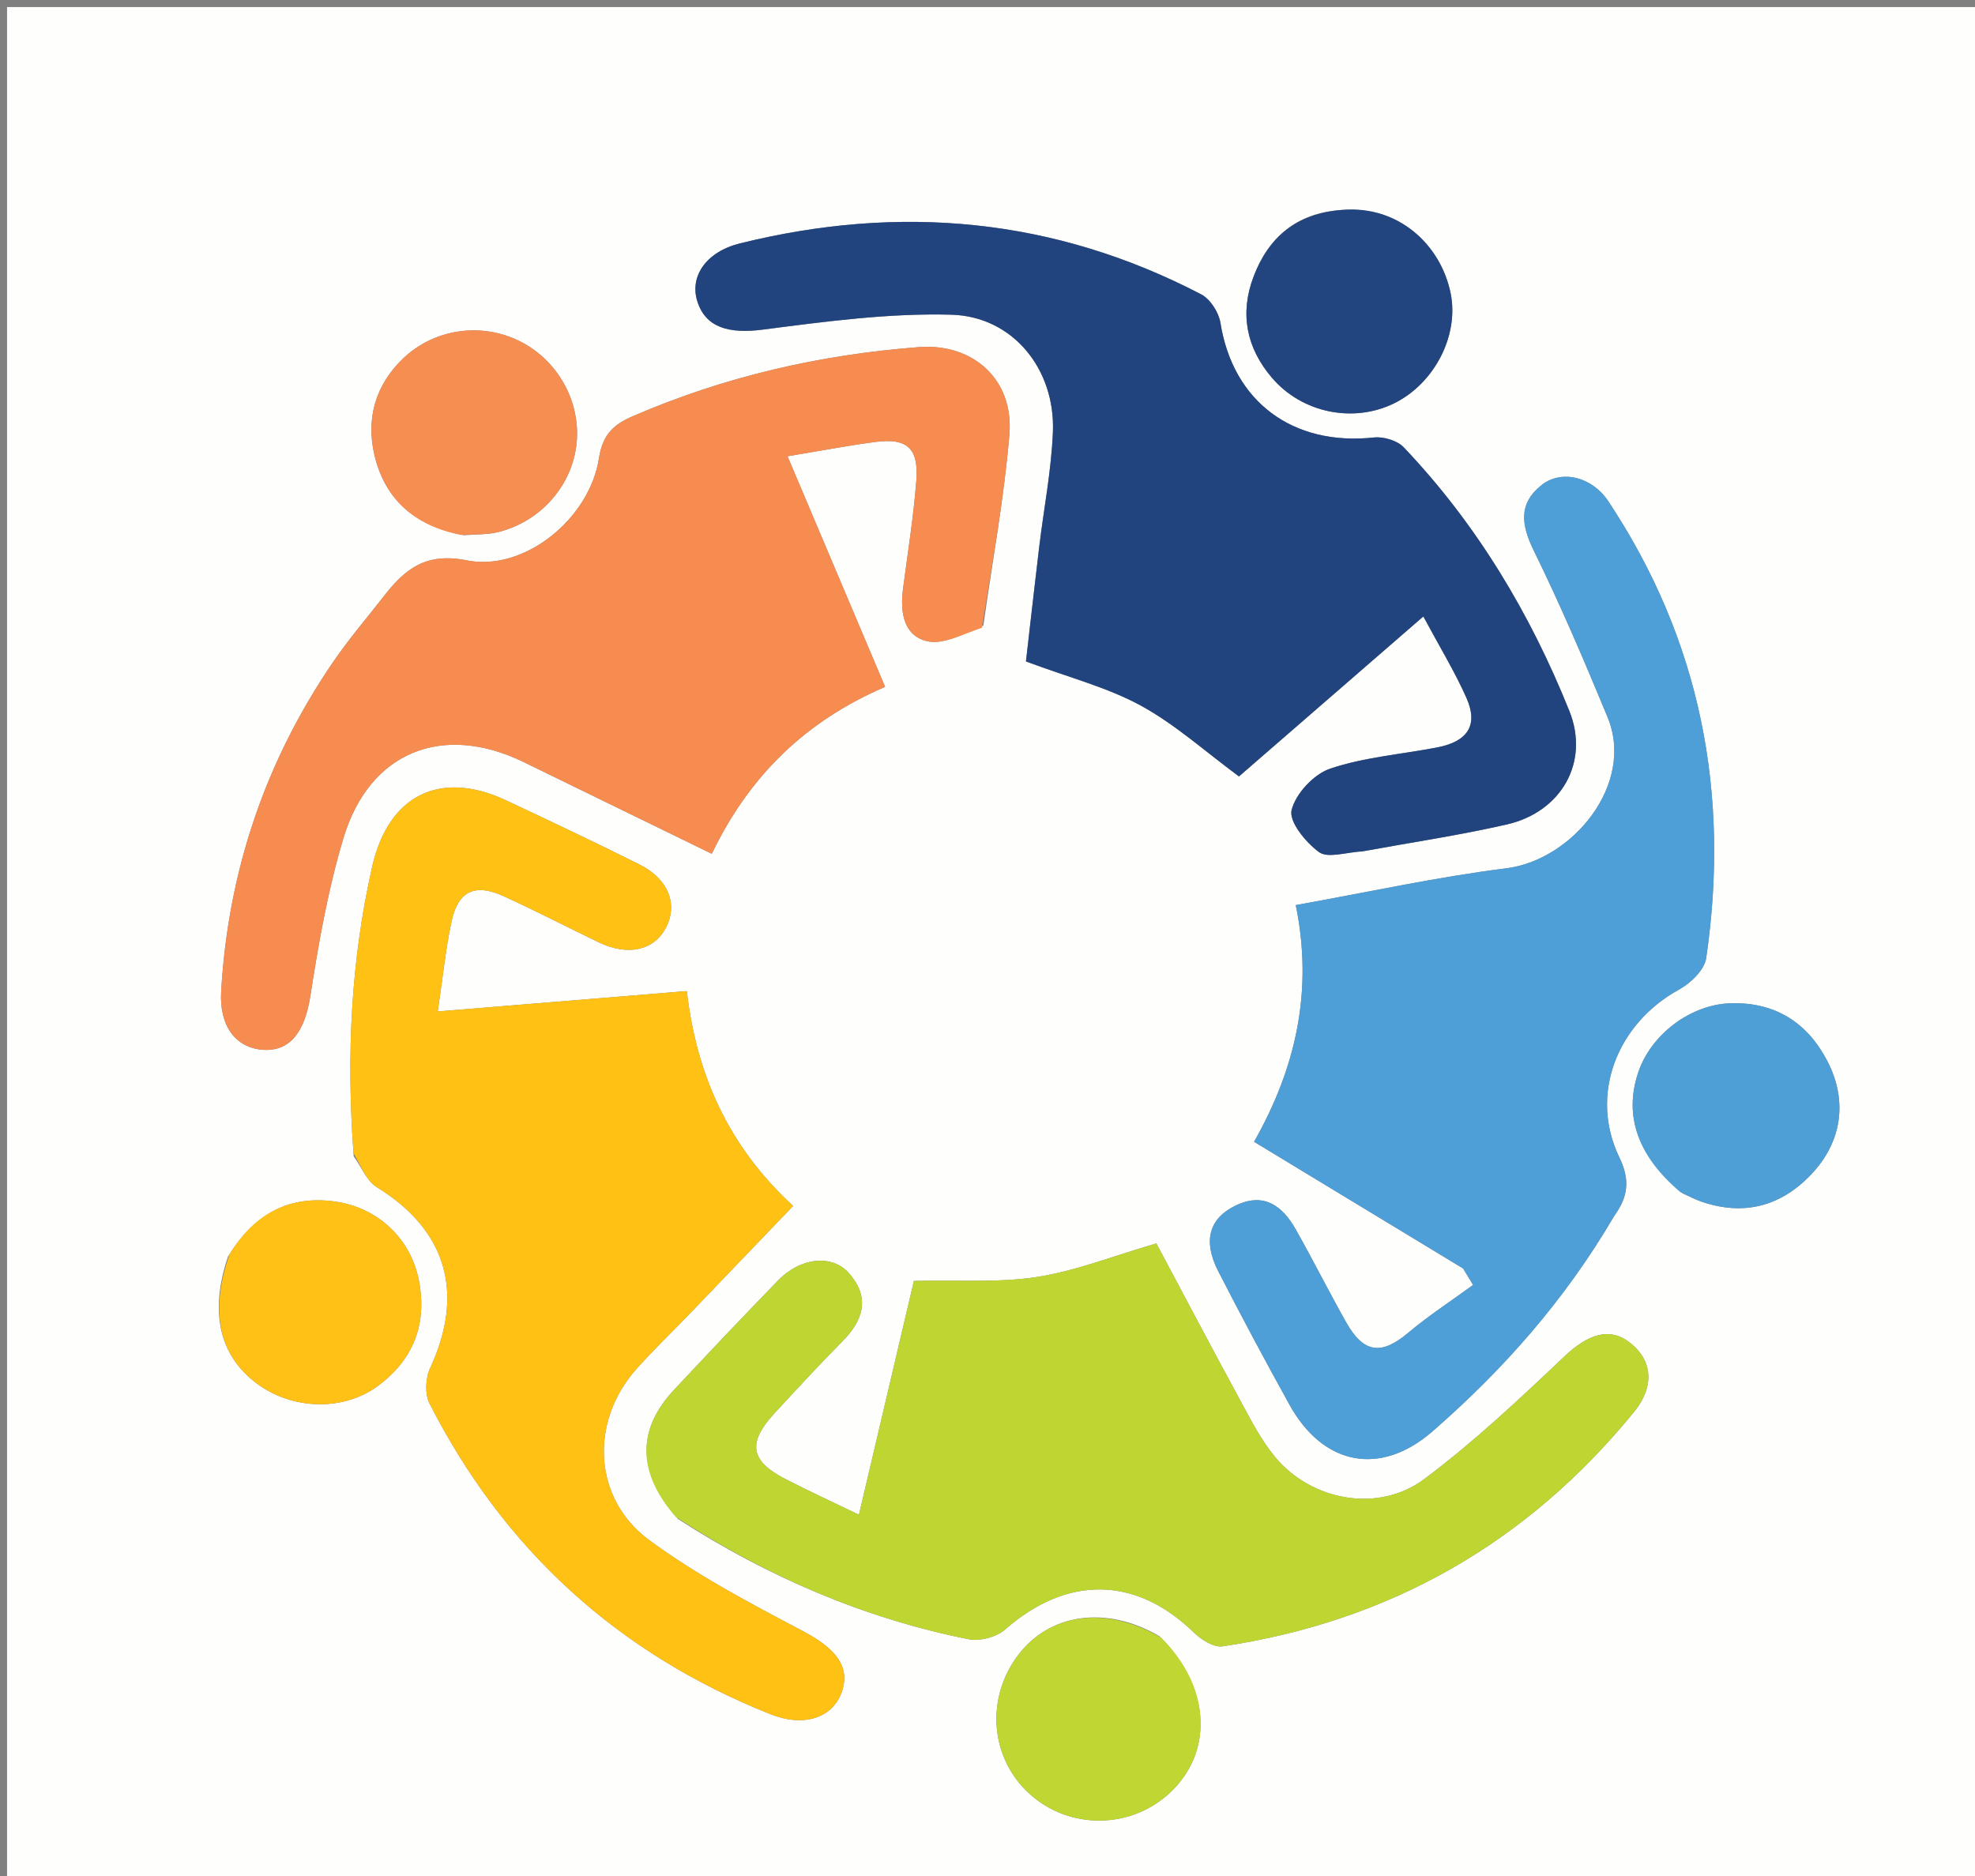 <svg version="1.1" id="Layer_1" xmlns="http://www.w3.org/2000/svg" xmlns:xlink="http://www.w3.org/1999/xlink" x="0px" y="0px"
	 width="100%" viewBox="0 0 280 266" enable-background="new 0 0 280 266" xml:space="preserve">
<rect x="0" y="0" width="280" height="266" fill="#808080" stroke="none"/>
<path fill="#FEFEFD" opacity="1" stroke="none" 
	d="
M166,267 
	C110.667,267 55.833,267 1,267 
	C1,178.333 1,89.667 1,1 
	C94.333,1 187.667,1 281,1 
	C281,89.667 281,178.333 281,267 
	C242.833,267 204.667,267 166,267 
M193.531,120.656 
	C200.239,119.423 206.999,118.42 213.64,116.898 
	C221.365,115.128 225.392,108.049 222.496,100.825 
	C216.944,86.979 209.348,74.302 199.017,63.431 
	C198.099,62.465 196.156,61.881 194.787,62.03 
	C183.264,63.279 174.8,56.94 173.024,45.773 
	C172.788,44.293 171.584,42.41 170.295,41.738 
	C149.461,30.872 127.569,28.9 104.905,34.51 
	C100.127,35.693 97.772,39.156 98.841,42.654 
	C100.002,46.453 103.319,47.361 108.154,46.735 
	C117.01,45.589 125.978,44.381 134.861,44.621 
	C143.622,44.857 149.627,52.377 149.272,61.247 
	C149.053,66.711 147.979,72.138 147.326,77.586 
	C146.647,83.258 146.012,88.934 145.452,93.788 
	C151.611,96.088 157.005,97.465 161.74,100.049 
	C166.611,102.707 170.838,106.543 175.653,110.089 
	C184.066,102.789 192.676,95.317 201.79,87.408 
	C204.074,91.672 206.239,95.206 207.904,98.961 
	C209.612,102.812 208.1,105.141 203.749,105.979 
	C198.685,106.955 193.44,107.355 188.599,108.979 
	C186.27,109.76 183.687,112.528 183.113,114.863 
	C182.709,116.504 185.12,119.455 187,120.822 
	C188.242,121.726 190.771,120.859 193.531,120.656 
M50.142,163.941 
	C51.22,165.431 51.979,167.435 53.425,168.329 
	C63.321,174.443 65.932,183.32 60.962,194.029 
	C60.312,195.428 60.221,197.682 60.9,199.015 
	C71.458,219.739 87.606,234.438 109.216,243.053 
	C114.011,244.964 118.065,243.556 119.34,239.895 
	C120.602,236.273 118.448,233.713 113.81,231.267 
	C106.35,227.332 98.792,223.359 92.037,218.371 
	C84.018,212.452 83.603,201.537 90.237,194.097 
	C92.674,191.364 95.328,188.825 97.868,186.184 
	C102.667,181.194 107.455,176.194 112.443,170.994 
	C103.29,162.564 98.753,152.435 97.372,140.526 
	C85.451,141.501 73.995,142.438 62.061,143.414 
	C62.792,138.507 63.181,134.523 64.018,130.636 
	C64.949,126.32 67.346,125.217 71.403,127.073 
	C75.939,129.148 80.378,131.435 84.87,133.607 
	C89.007,135.606 92.73,134.779 94.419,131.518 
	C96.141,128.192 94.749,124.618 90.658,122.574 
	C84.412,119.455 78.1,116.464 71.78,113.497 
	C62.349,109.068 55.054,112.779 52.765,122.88 
	C49.758,136.152 49.085,149.548 50.142,163.941 
M228.911,172.323 
	C230.801,169.716 231.148,167.353 229.576,164.1 
	C225.286,155.221 229.229,145.148 238.05,140.306 
	C239.693,139.405 241.648,137.517 241.891,135.855 
	C245.295,112.571 241.127,90.815 227.997,71.05 
	C225.695,67.586 221.354,66.539 218.537,68.79 
	C215.24,71.425 215.664,74.437 217.458,78.092 
	C221.246,85.811 224.623,93.742 227.91,101.693 
	C231.834,111.185 222.941,121.941 213.551,123.117 
	C203.702,124.351 193.968,126.501 183.702,128.336 
	C186.194,140.452 183.741,151.398 177.79,161.895 
	C187.944,168.049 197.686,173.954 207.427,179.859 
	C207.9,180.637 208.372,181.416 208.845,182.195 
	C205.747,184.457 202.514,186.56 199.585,189.023 
	C195.854,192.159 193.327,191.889 190.859,187.509 
	C188.41,183.162 186.167,178.699 183.72,174.351 
	C181.802,170.943 179.14,168.977 175.093,170.975 
	C171.408,172.793 170.523,175.971 172.709,180.239 
	C175.968,186.603 179.345,192.91 182.806,199.166 
	C187.578,207.794 195.694,209.41 203.124,202.927 
	C213.08,194.238 221.808,184.434 228.911,172.323 
M139.416,88.684 
	C140.686,79.654 142.355,70.658 143.105,61.585 
	C143.744,53.862 137.995,48.633 130.284,49.218 
	C116.259,50.28 102.712,53.395 89.756,58.998 
	C86.956,60.21 85.438,61.603 84.913,64.988 
	C83.579,73.569 74.323,81.087 66.174,79.454 
	C60.397,78.297 57.448,80.651 54.479,84.462 
	C52.025,87.611 49.414,90.654 47.17,93.946 
	C37.581,108.017 32.329,123.599 31.354,140.601 
	C31.073,145.488 33.434,148.635 37.376,148.857 
	C41.238,149.075 43.241,146.125 44.004,141.195 
	C45.166,133.677 46.507,126.113 48.688,118.844 
	C52.368,106.577 62.746,102.452 74.259,108.064 
	C83.021,112.335 91.782,116.608 100.91,121.058 
	C106.202,110.069 114.113,102.29 125.484,97.388 
	C120.881,86.511 116.399,75.917 111.649,64.694 
	C116.303,63.925 120.175,63.185 124.076,62.666 
	C128.582,62.067 130.268,63.538 129.908,68.152 
	C129.508,73.285 128.691,78.387 128.022,83.498 
	C127.598,86.734 128.06,90.105 131.419,90.913 
	C133.688,91.458 136.453,89.938 139.416,88.684 
M96.108,215.371 
	C108.807,223.557 122.476,229.454 137.308,232.426 
	C138.913,232.748 141.273,232.125 142.5,231.048 
	C151.253,223.36 161.008,223.459 169.225,231.448 
	C170.279,232.473 172.064,233.624 173.32,233.436 
	C197.033,229.894 216.523,218.774 231.668,200.189 
	C234.632,196.553 234.229,192.907 231.196,190.469 
	C228.225,188.082 225.159,189.125 221.695,192.415 
	C215.339,198.452 208.905,204.5 201.897,209.733 
	C195.413,214.575 185.938,212.826 180.753,206.565 
	C178.766,204.166 177.314,201.293 175.812,198.53 
	C171.711,190.985 167.713,183.384 163.942,176.308 
	C157.836,178.084 152.539,180.205 147.046,181.06 
	C141.601,181.906 135.958,181.477 129.565,181.627 
	C127.189,191.735 124.556,202.94 121.774,214.776 
	C117.77,212.839 114.473,211.332 111.258,209.666 
	C106.336,207.115 105.953,204.549 109.817,200.367 
	C112.976,196.948 116.132,193.521 119.407,190.214 
	C122.394,187.199 123.403,184.026 120.391,180.561 
	C117.996,177.805 113.505,178.267 110.314,181.554 
	C105.331,186.685 100.408,191.876 95.528,197.106 
	C90.268,202.744 90.32,208.818 96.108,215.371 
M189.915,29.793 
	C183.779,30.259 179.829,33.659 177.718,39.226 
	C175.73,44.468 176.707,49.346 180.343,53.587 
	C184.593,58.544 191.797,60.01 197.561,57.231 
	C203.284,54.472 206.894,47.651 205.658,41.573 
	C204.269,34.744 198.295,29.071 189.915,29.793 
M65.784,75.892 
	C67.427,75.75 69.125,75.827 70.703,75.427 
	C76.767,73.888 81.204,68.704 81.755,62.745 
	C82.297,56.883 79.078,51.116 73.759,48.419 
	C68.306,45.653 61.595,46.575 57.14,50.837 
	C53.214,54.593 51.875,59.369 53.082,64.51 
	C54.533,70.689 58.641,74.528 65.784,75.892 
M32.32,178.185 
	C29.681,186.022 31.071,192.17 36.382,196.149 
	C41.461,199.953 48.71,200.118 53.597,196.496 
	C58.645,192.753 60.564,187.684 59.394,181.593 
	C58.258,175.677 53.626,171.211 47.463,170.361 
	C41.112,169.486 36.107,171.971 32.32,178.185 
M238.562,169.22 
	C239.469,169.62 240.353,170.091 241.289,170.409 
	C247.253,172.433 252.47,171.03 256.738,166.563 
	C261.143,161.953 261.993,156.095 259.071,150.457 
	C256.241,144.999 251.675,142.077 245.384,142.252 
	C239.69,142.41 234.037,146.675 232.239,152.104 
	C230.216,158.212 232.131,163.879 238.562,169.22 
M164.363,231.996 
	C156.888,227.628 148.853,228.711 144.329,234.697 
	C139.875,240.59 140.321,248.675 145.381,253.796 
	C151.135,259.619 160.619,259.586 166.346,253.723 
	C172.044,247.889 171.459,239.039 164.363,231.996 
z"/>
<path fill="#21447E" opacity="1" stroke="none" 
	d="
M193.128,120.721 
	C190.771,120.859 188.242,121.726 187,120.822 
	C185.12,119.455 182.709,116.504 183.113,114.863 
	C183.687,112.528 186.27,109.76 188.599,108.979 
	C193.44,107.355 198.685,106.955 203.749,105.979 
	C208.1,105.141 209.612,102.812 207.904,98.961 
	C206.239,95.206 204.074,91.672 201.79,87.408 
	C192.676,95.317 184.066,102.789 175.653,110.089 
	C170.838,106.543 166.611,102.707 161.74,100.049 
	C157.005,97.465 151.611,96.088 145.452,93.788 
	C146.012,88.934 146.647,83.258 147.326,77.586 
	C147.979,72.138 149.053,66.711 149.272,61.247 
	C149.627,52.377 143.622,44.857 134.861,44.621 
	C125.978,44.381 117.01,45.589 108.154,46.735 
	C103.319,47.361 100.002,46.453 98.841,42.654 
	C97.772,39.156 100.127,35.693 104.905,34.51 
	C127.569,28.9 149.461,30.872 170.295,41.738 
	C171.584,42.41 172.788,44.293 173.024,45.773 
	C174.8,56.94 183.264,63.279 194.787,62.03 
	C196.156,61.881 198.099,62.465 199.017,63.431 
	C209.348,74.302 216.944,86.979 222.496,100.825 
	C225.392,108.049 221.365,115.128 213.64,116.898 
	C206.999,118.42 200.239,119.423 193.128,120.721 
z"/>
<path fill="#FFC114" opacity="1" stroke="none" 
	d="
M50.126,163.506 
	C49.085,149.548 49.758,136.152 52.765,122.88 
	C55.054,112.779 62.349,109.068 71.78,113.497 
	C78.1,116.464 84.412,119.455 90.658,122.574 
	C94.749,124.618 96.141,128.192 94.419,131.518 
	C92.73,134.779 89.007,135.606 84.87,133.607 
	C80.378,131.435 75.939,129.148 71.403,127.073 
	C67.346,125.217 64.949,126.32 64.018,130.636 
	C63.181,134.523 62.792,138.507 62.061,143.414 
	C73.995,142.438 85.451,141.501 97.372,140.526 
	C98.753,152.435 103.29,162.564 112.443,170.994 
	C107.455,176.194 102.667,181.194 97.868,186.184 
	C95.328,188.825 92.674,191.364 90.237,194.097 
	C83.603,201.537 84.018,212.452 92.037,218.371 
	C98.792,223.359 106.35,227.332 113.81,231.267 
	C118.448,233.713 120.602,236.273 119.34,239.895 
	C118.065,243.556 114.011,244.964 109.216,243.053 
	C87.606,234.438 71.458,219.739 60.9,199.015 
	C60.221,197.682 60.312,195.428 60.962,194.029 
	C65.932,183.32 63.321,174.443 53.425,168.329 
	C51.979,167.435 51.22,165.431 50.126,163.506 
z"/>
<path fill="#4E9FD7" opacity="1" stroke="none" 
	d="
M228.701,172.631 
	C221.808,184.434 213.08,194.238 203.124,202.927 
	C195.694,209.41 187.578,207.794 182.806,199.166 
	C179.345,192.91 175.968,186.603 172.709,180.239 
	C170.523,175.971 171.408,172.793 175.093,170.975 
	C179.14,168.977 181.802,170.943 183.72,174.351 
	C186.167,178.699 188.41,183.162 190.859,187.509 
	C193.327,191.889 195.854,192.159 199.585,189.023 
	C202.514,186.56 205.747,184.457 208.845,182.195 
	C208.372,181.416 207.9,180.637 207.427,179.859 
	C197.686,173.954 187.944,168.049 177.79,161.895 
	C183.741,151.398 186.194,140.452 183.702,128.336 
	C193.968,126.501 203.702,124.351 213.551,123.117 
	C222.941,121.941 231.834,111.185 227.91,101.693 
	C224.623,93.742 221.246,85.811 217.458,78.092 
	C215.664,74.437 215.24,71.425 218.537,68.79 
	C221.354,66.539 225.695,67.586 227.997,71.05 
	C241.127,90.815 245.295,112.571 241.891,135.855 
	C241.648,137.517 239.693,139.405 238.05,140.306 
	C229.229,145.148 225.286,155.221 229.576,164.1 
	C231.148,167.353 230.801,169.716 228.701,172.631 
z"/>
<path fill="#F68C4F" opacity="1" stroke="none" 
	d="
M139.206,89.013 
	C136.453,89.938 133.688,91.458 131.419,90.913 
	C128.06,90.105 127.598,86.734 128.022,83.498 
	C128.691,78.387 129.508,73.285 129.908,68.152 
	C130.268,63.538 128.582,62.067 124.076,62.666 
	C120.175,63.185 116.303,63.925 111.649,64.694 
	C116.399,75.917 120.881,86.511 125.484,97.388 
	C114.113,102.29 106.202,110.069 100.91,121.058 
	C91.782,116.608 83.021,112.335 74.259,108.064 
	C62.746,102.452 52.368,106.577 48.688,118.844 
	C46.507,126.113 45.166,133.677 44.004,141.195 
	C43.241,146.125 41.238,149.075 37.376,148.857 
	C33.434,148.635 31.073,145.488 31.354,140.601 
	C32.329,123.599 37.581,108.017 47.17,93.946 
	C49.414,90.654 52.025,87.611 54.479,84.462 
	C57.448,80.651 60.397,78.297 66.174,79.454 
	C74.323,81.087 83.579,73.569 84.913,64.988 
	C85.438,61.603 86.956,60.21 89.756,58.998 
	C102.712,53.395 116.259,50.28 130.284,49.218 
	C137.995,48.633 143.744,53.862 143.105,61.585 
	C142.355,70.658 140.686,79.654 139.206,89.013 
z"/>
<path fill="#BFD632" opacity="1" stroke="none" 
	d="
M95.839,215.116 
	C90.32,208.818 90.268,202.744 95.528,197.106 
	C100.408,191.876 105.331,186.685 110.314,181.554 
	C113.505,178.267 117.996,177.805 120.391,180.561 
	C123.403,184.026 122.394,187.199 119.407,190.214 
	C116.132,193.521 112.976,196.948 109.817,200.367 
	C105.953,204.549 106.336,207.115 111.258,209.666 
	C114.473,211.332 117.77,212.839 121.774,214.776 
	C124.556,202.94 127.189,191.735 129.565,181.627 
	C135.958,181.477 141.601,181.906 147.046,181.06 
	C152.539,180.205 157.836,178.084 163.942,176.308 
	C167.713,183.384 171.711,190.985 175.812,198.53 
	C177.314,201.293 178.766,204.166 180.753,206.565 
	C185.938,212.826 195.413,214.575 201.897,209.733 
	C208.905,204.5 215.339,198.452 221.695,192.415 
	C225.159,189.125 228.225,188.082 231.196,190.469 
	C234.229,192.907 234.632,196.553 231.668,200.189 
	C216.523,218.774 197.033,229.894 173.32,233.436 
	C172.064,233.624 170.279,232.473 169.225,231.448 
	C161.008,223.459 151.253,223.36 142.5,231.048 
	C141.273,232.125 138.913,232.748 137.308,232.426 
	C122.476,229.454 108.807,223.557 95.839,215.116 
z"/>
<path fill="#23457F" opacity="1" stroke="none" 
	d="
M190.302,29.76 
	C198.295,29.071 204.269,34.744 205.658,41.573 
	C206.894,47.651 203.284,54.472 197.561,57.231 
	C191.797,60.01 184.593,58.544 180.343,53.587 
	C176.707,49.346 175.73,44.468 177.718,39.226 
	C179.829,33.659 183.779,30.259 190.302,29.76 
z"/>
<path fill="#F68D51" opacity="1" stroke="none" 
	d="
M65.376,75.85 
	C58.641,74.528 54.533,70.689 53.082,64.51 
	C51.875,59.369 53.214,54.593 57.14,50.837 
	C61.595,46.575 68.306,45.653 73.759,48.419 
	C79.078,51.116 82.297,56.883 81.755,62.745 
	C81.204,68.704 76.767,73.888 70.703,75.427 
	C69.125,75.827 67.427,75.75 65.376,75.85 
z"/>
<path fill="#FFC115" opacity="1" stroke="none" 
	d="
M32.539,177.865 
	C36.107,171.971 41.112,169.486 47.463,170.361 
	C53.626,171.211 58.258,175.677 59.394,181.593 
	C60.564,187.684 58.645,192.753 53.597,196.496 
	C48.71,200.118 41.461,199.953 36.382,196.149 
	C31.071,192.17 29.681,186.022 32.539,177.865 
z"/>
<path fill="#4F9FD7" opacity="1" stroke="none" 
	d="
M238.227,169.031 
	C232.131,163.879 230.216,158.212 232.239,152.104 
	C234.037,146.675 239.69,142.41 245.384,142.252 
	C251.675,142.077 256.241,144.999 259.071,150.457 
	C261.993,156.095 261.143,161.953 256.738,166.563 
	C252.47,171.03 247.253,172.433 241.289,170.409 
	C240.353,170.091 239.469,169.62 238.227,169.031 
z"/>
<path fill="#C0D633" opacity="1" stroke="none" 
	d="
M164.652,232.233 
	C171.459,239.039 172.044,247.889 166.346,253.723 
	C160.619,259.586 151.135,259.619 145.381,253.796 
	C140.321,248.675 139.875,240.59 144.329,234.697 
	C148.853,228.711 156.888,227.628 164.652,232.233 
z"/>
</svg>